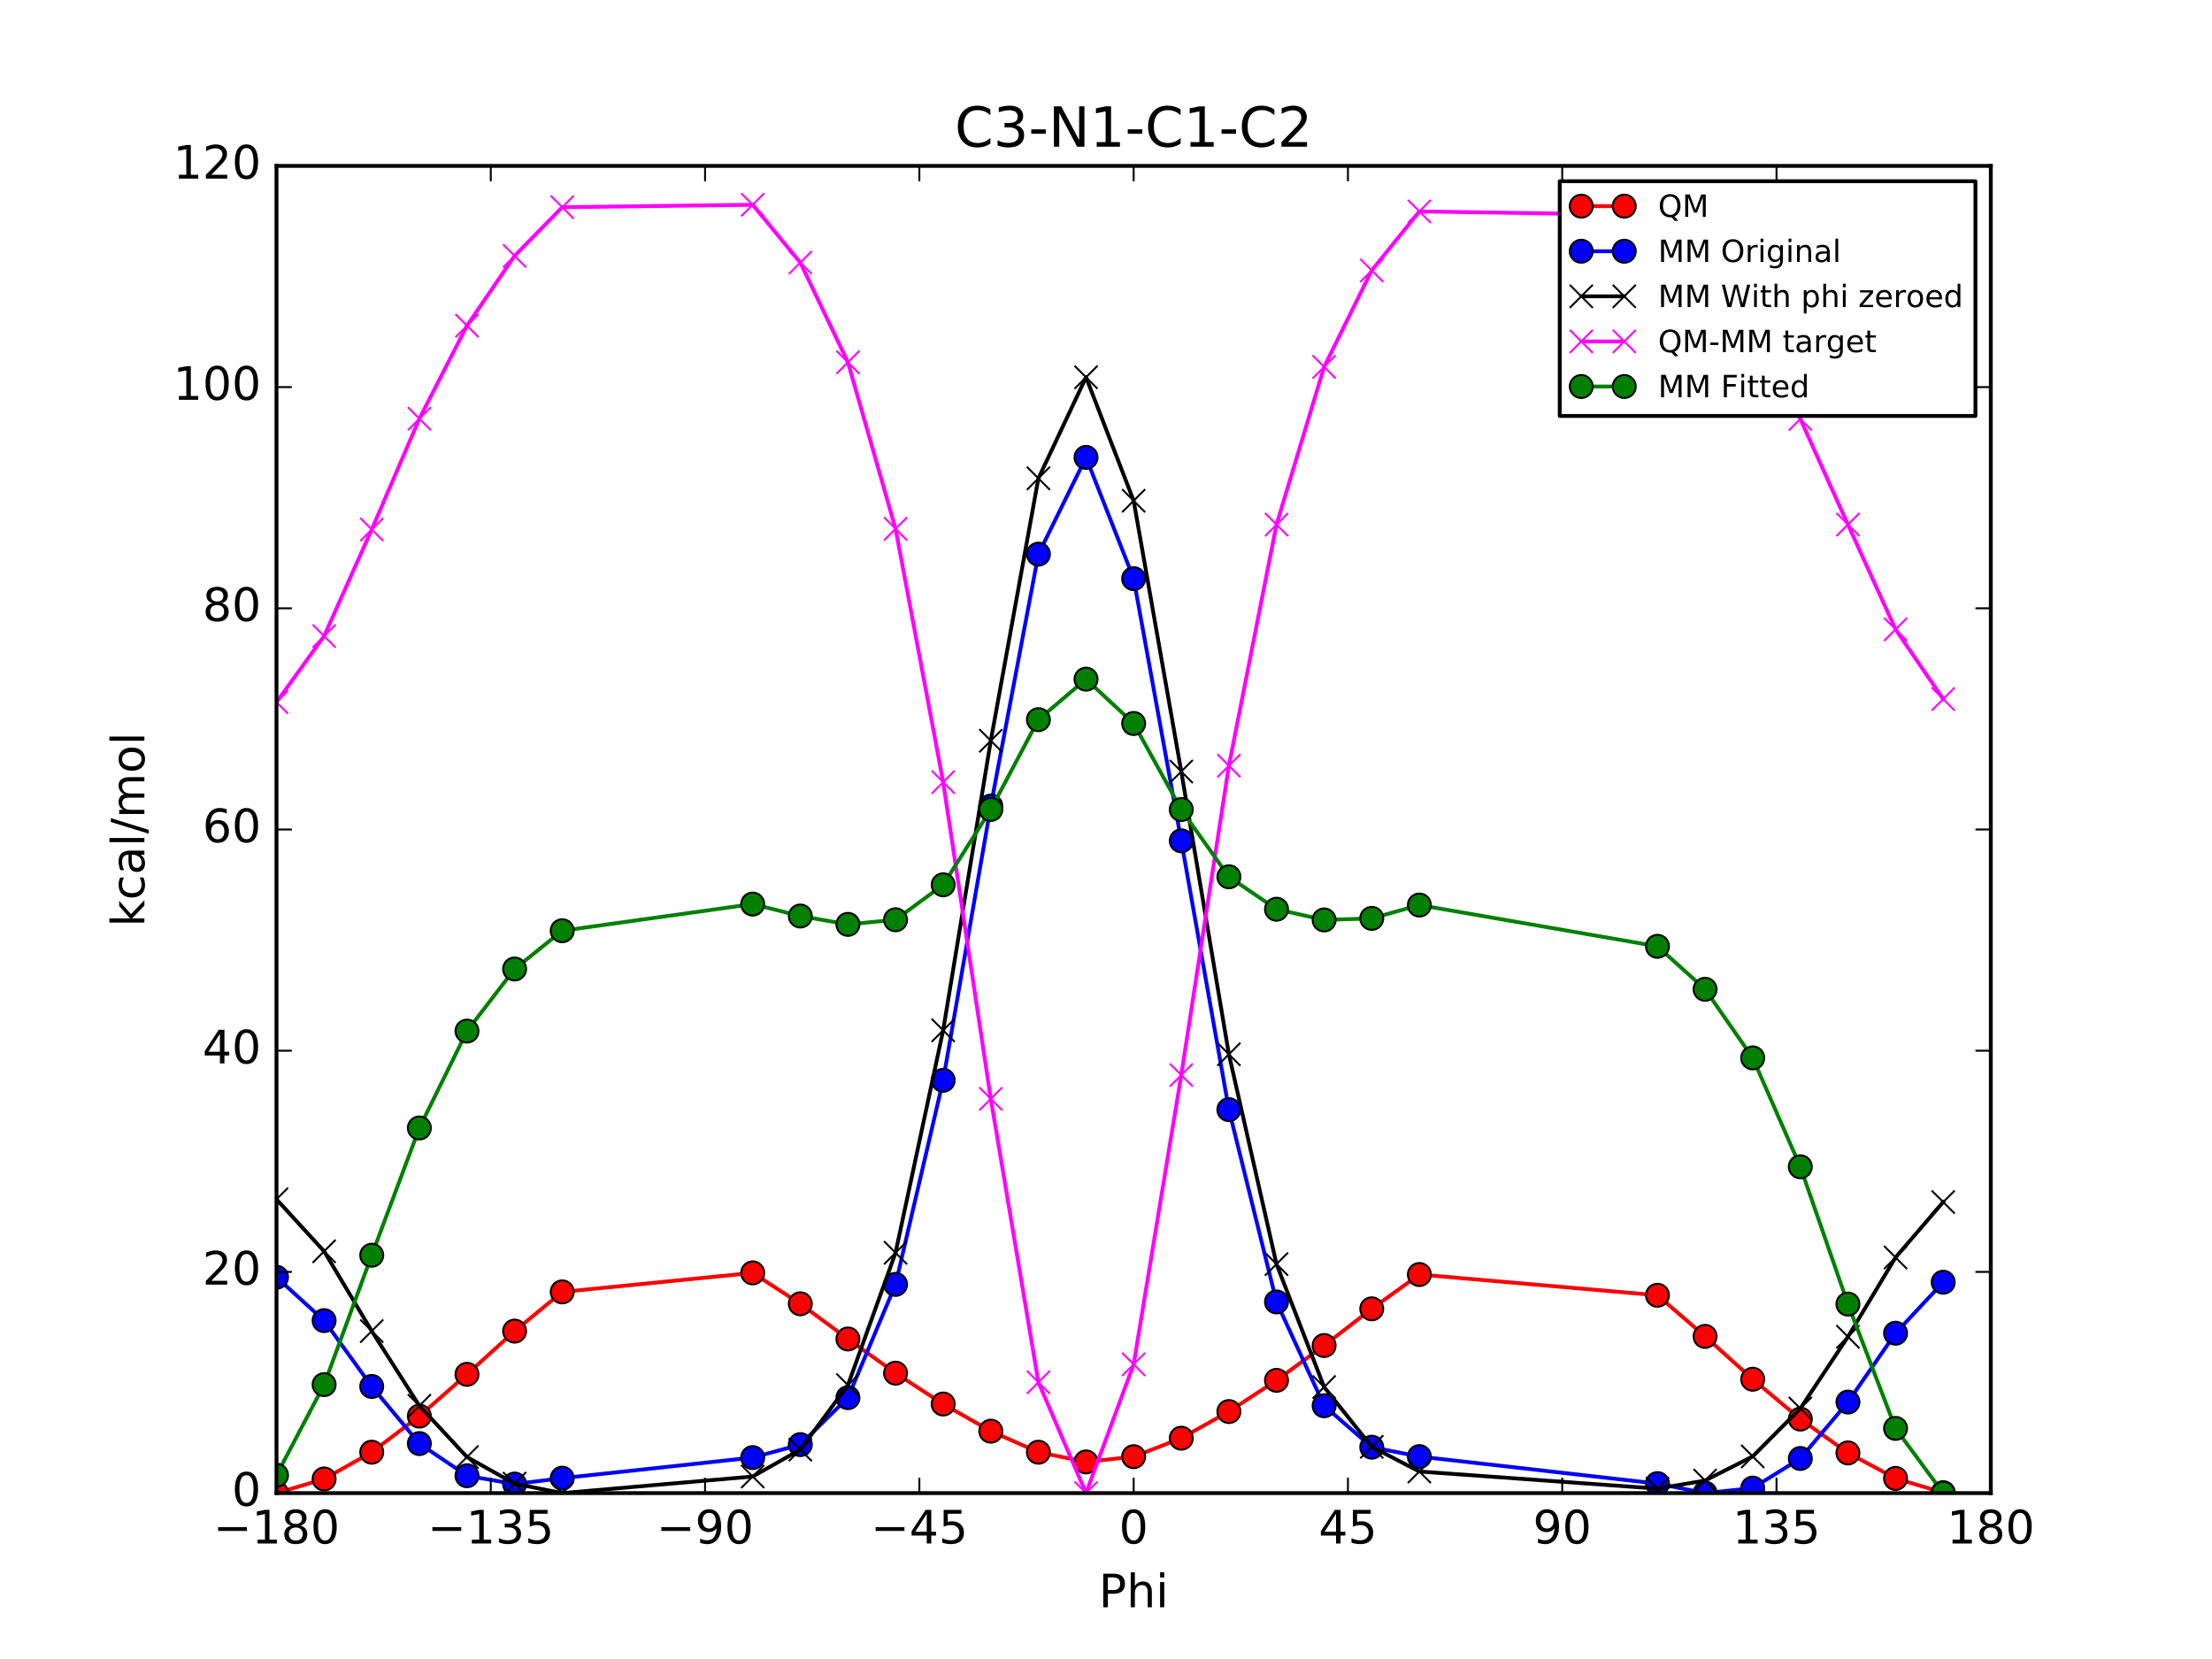 <?xml version="1.0" encoding="utf-8" standalone="no"?>
<!DOCTYPE svg PUBLIC "-//W3C//DTD SVG 1.1//EN"
  "http://www.w3.org/Graphics/SVG/1.1/DTD/svg11.dtd">
<!-- Created with matplotlib (http://matplotlib.org/) -->
<svg height="432pt" version="1.1" viewBox="0 0 576 432" width="576pt" xmlns="http://www.w3.org/2000/svg" xmlns:xlink="http://www.w3.org/1999/xlink">
 <defs>
  <style type="text/css">
*{stroke-linecap:butt;stroke-linejoin:round;stroke-miterlimit:100000;}
  </style>
 </defs>
 <g id="figure_1">
  <g id="patch_1">
   <path d="M 0 432 
L 576 432 
L 576 0 
L 0 0 
z
" style="fill:#ffffff;"/>
  </g>
  <g id="axes_1">
   <g id="patch_2">
    <path d="M 72 388.8 
L 518.4 388.8 
L 518.4 43.2 
L 72 43.2 
z
" style="fill:#ffffff;"/>
   </g>
   <g id="line2d_1">
    <path clip-path="url(#p53d58a8f03)" d="M 72 388.8 
L 84.4 385.118 
L 96.8 378.148 
L 109.2 368.749 
L 121.6 357.871 
L 134 346.619 
L 146.4 336.408 
L 196 331.458 
L 208.4 339.502 
L 220.8 348.671 
L 233.2 357.565 
L 245.6 365.603 
L 258 372.674 
L 270.4 378.152 
L 282.8 380.684 
L 295.2 379.314 
L 307.6 374.497 
L 320 367.563 
L 332.4 359.434 
L 344.8 350.375 
L 357.2 340.815 
L 369.6 331.883 
L 431.6 337.283 
L 444 347.995 
L 456.4 359.15 
L 468.8 369.526 
L 481.2 378.338 
L 493.6 384.974 
L 506 388.694 
" style="fill:none;stroke:#ff0000;stroke-linecap:square;"/>
    <defs>
     <path d="M 0 3 
C 0.796 3 1.559 2.684 2.121 2.121 
C 2.684 1.559 3 0.796 3 0 
C 3 -0.796 2.684 -1.559 2.121 -2.121 
C 1.559 -2.684 0.796 -3 0 -3 
C -0.796 -3 -1.559 -2.684 -2.121 -2.121 
C -2.684 -1.559 -3 -0.796 -3 0 
C -3 0.796 -2.684 1.559 -2.121 2.121 
C -1.559 2.684 -0.796 3 0 3 
z
" id="ma7d40db12c" style="stroke:#000000;stroke-width:0.5;"/>
    </defs>
    <g clip-path="url(#p53d58a8f03)">
     <use style="fill:#ff0000;stroke:#000000;stroke-width:0.5;" x="72" xlink:href="#ma7d40db12c" y="388.8"/>
     <use style="fill:#ff0000;stroke:#000000;stroke-width:0.5;" x="84.4" xlink:href="#ma7d40db12c" y="385.118"/>
     <use style="fill:#ff0000;stroke:#000000;stroke-width:0.5;" x="96.8" xlink:href="#ma7d40db12c" y="378.148"/>
     <use style="fill:#ff0000;stroke:#000000;stroke-width:0.5;" x="109.2" xlink:href="#ma7d40db12c" y="368.749"/>
     <use style="fill:#ff0000;stroke:#000000;stroke-width:0.5;" x="121.6" xlink:href="#ma7d40db12c" y="357.871"/>
     <use style="fill:#ff0000;stroke:#000000;stroke-width:0.5;" x="134" xlink:href="#ma7d40db12c" y="346.619"/>
     <use style="fill:#ff0000;stroke:#000000;stroke-width:0.5;" x="146.4" xlink:href="#ma7d40db12c" y="336.408"/>
     <use style="fill:#ff0000;stroke:#000000;stroke-width:0.5;" x="196" xlink:href="#ma7d40db12c" y="331.458"/>
     <use style="fill:#ff0000;stroke:#000000;stroke-width:0.5;" x="208.4" xlink:href="#ma7d40db12c" y="339.502"/>
     <use style="fill:#ff0000;stroke:#000000;stroke-width:0.5;" x="220.8" xlink:href="#ma7d40db12c" y="348.671"/>
     <use style="fill:#ff0000;stroke:#000000;stroke-width:0.5;" x="233.2" xlink:href="#ma7d40db12c" y="357.565"/>
     <use style="fill:#ff0000;stroke:#000000;stroke-width:0.5;" x="245.6" xlink:href="#ma7d40db12c" y="365.603"/>
     <use style="fill:#ff0000;stroke:#000000;stroke-width:0.5;" x="258" xlink:href="#ma7d40db12c" y="372.674"/>
     <use style="fill:#ff0000;stroke:#000000;stroke-width:0.5;" x="270.4" xlink:href="#ma7d40db12c" y="378.152"/>
     <use style="fill:#ff0000;stroke:#000000;stroke-width:0.5;" x="282.8" xlink:href="#ma7d40db12c" y="380.684"/>
     <use style="fill:#ff0000;stroke:#000000;stroke-width:0.5;" x="295.2" xlink:href="#ma7d40db12c" y="379.314"/>
     <use style="fill:#ff0000;stroke:#000000;stroke-width:0.5;" x="307.6" xlink:href="#ma7d40db12c" y="374.497"/>
     <use style="fill:#ff0000;stroke:#000000;stroke-width:0.5;" x="320" xlink:href="#ma7d40db12c" y="367.563"/>
     <use style="fill:#ff0000;stroke:#000000;stroke-width:0.5;" x="332.4" xlink:href="#ma7d40db12c" y="359.434"/>
     <use style="fill:#ff0000;stroke:#000000;stroke-width:0.5;" x="344.8" xlink:href="#ma7d40db12c" y="350.375"/>
     <use style="fill:#ff0000;stroke:#000000;stroke-width:0.5;" x="357.2" xlink:href="#ma7d40db12c" y="340.815"/>
     <use style="fill:#ff0000;stroke:#000000;stroke-width:0.5;" x="369.6" xlink:href="#ma7d40db12c" y="331.883"/>
     <use style="fill:#ff0000;stroke:#000000;stroke-width:0.5;" x="431.6" xlink:href="#ma7d40db12c" y="337.283"/>
     <use style="fill:#ff0000;stroke:#000000;stroke-width:0.5;" x="444" xlink:href="#ma7d40db12c" y="347.995"/>
     <use style="fill:#ff0000;stroke:#000000;stroke-width:0.5;" x="456.4" xlink:href="#ma7d40db12c" y="359.15"/>
     <use style="fill:#ff0000;stroke:#000000;stroke-width:0.5;" x="468.8" xlink:href="#ma7d40db12c" y="369.526"/>
     <use style="fill:#ff0000;stroke:#000000;stroke-width:0.5;" x="481.2" xlink:href="#ma7d40db12c" y="378.338"/>
     <use style="fill:#ff0000;stroke:#000000;stroke-width:0.5;" x="493.6" xlink:href="#ma7d40db12c" y="384.974"/>
     <use style="fill:#ff0000;stroke:#000000;stroke-width:0.5;" x="506" xlink:href="#ma7d40db12c" y="388.694"/>
    </g>
   </g>
   <g id="line2d_2">
    <path clip-path="url(#p53d58a8f03)" d="M 72 332.588 
L 84.4 343.882 
L 96.8 361.033 
L 109.2 375.903 
L 121.6 384.284 
L 134 386.441 
L 146.4 384.912 
L 196 379.547 
L 208.4 376.17 
L 220.8 363.945 
L 233.2 334.452 
L 245.6 281.299 
L 258 209.884 
L 270.4 144.297 
L 282.8 119.107 
L 295.2 150.68 
L 307.6 218.951 
L 320 288.947 
L 332.4 339.019 
L 344.8 366.059 
L 357.2 376.849 
L 369.6 379.29 
L 431.6 386.325 
L 444 388.8 
L 456.4 387.494 
L 468.8 379.785 
L 481.2 365.093 
L 493.6 347.168 
L 506 333.887 
" style="fill:none;stroke:#0000ff;stroke-linecap:square;"/>
    <defs>
     <path d="M 0 3 
C 0.796 3 1.559 2.684 2.121 2.121 
C 2.684 1.559 3 0.796 3 0 
C 3 -0.796 2.684 -1.559 2.121 -2.121 
C 1.559 -2.684 0.796 -3 0 -3 
C -0.796 -3 -1.559 -2.684 -2.121 -2.121 
C -2.684 -1.559 -3 -0.796 -3 0 
C -3 0.796 -2.684 1.559 -2.121 2.121 
C -1.559 2.684 -0.796 3 0 3 
z
" id="m439640b02f" style="stroke:#000000;stroke-width:0.5;"/>
    </defs>
    <g clip-path="url(#p53d58a8f03)">
     <use style="fill:#0000ff;stroke:#000000;stroke-width:0.5;" x="72" xlink:href="#m439640b02f" y="332.588"/>
     <use style="fill:#0000ff;stroke:#000000;stroke-width:0.5;" x="84.4" xlink:href="#m439640b02f" y="343.882"/>
     <use style="fill:#0000ff;stroke:#000000;stroke-width:0.5;" x="96.8" xlink:href="#m439640b02f" y="361.033"/>
     <use style="fill:#0000ff;stroke:#000000;stroke-width:0.5;" x="109.2" xlink:href="#m439640b02f" y="375.903"/>
     <use style="fill:#0000ff;stroke:#000000;stroke-width:0.5;" x="121.6" xlink:href="#m439640b02f" y="384.284"/>
     <use style="fill:#0000ff;stroke:#000000;stroke-width:0.5;" x="134" xlink:href="#m439640b02f" y="386.441"/>
     <use style="fill:#0000ff;stroke:#000000;stroke-width:0.5;" x="146.4" xlink:href="#m439640b02f" y="384.912"/>
     <use style="fill:#0000ff;stroke:#000000;stroke-width:0.5;" x="196" xlink:href="#m439640b02f" y="379.547"/>
     <use style="fill:#0000ff;stroke:#000000;stroke-width:0.5;" x="208.4" xlink:href="#m439640b02f" y="376.17"/>
     <use style="fill:#0000ff;stroke:#000000;stroke-width:0.5;" x="220.8" xlink:href="#m439640b02f" y="363.945"/>
     <use style="fill:#0000ff;stroke:#000000;stroke-width:0.5;" x="233.2" xlink:href="#m439640b02f" y="334.452"/>
     <use style="fill:#0000ff;stroke:#000000;stroke-width:0.5;" x="245.6" xlink:href="#m439640b02f" y="281.299"/>
     <use style="fill:#0000ff;stroke:#000000;stroke-width:0.5;" x="258" xlink:href="#m439640b02f" y="209.884"/>
     <use style="fill:#0000ff;stroke:#000000;stroke-width:0.5;" x="270.4" xlink:href="#m439640b02f" y="144.297"/>
     <use style="fill:#0000ff;stroke:#000000;stroke-width:0.5;" x="282.8" xlink:href="#m439640b02f" y="119.107"/>
     <use style="fill:#0000ff;stroke:#000000;stroke-width:0.5;" x="295.2" xlink:href="#m439640b02f" y="150.68"/>
     <use style="fill:#0000ff;stroke:#000000;stroke-width:0.5;" x="307.6" xlink:href="#m439640b02f" y="218.951"/>
     <use style="fill:#0000ff;stroke:#000000;stroke-width:0.5;" x="320" xlink:href="#m439640b02f" y="288.947"/>
     <use style="fill:#0000ff;stroke:#000000;stroke-width:0.5;" x="332.4" xlink:href="#m439640b02f" y="339.019"/>
     <use style="fill:#0000ff;stroke:#000000;stroke-width:0.5;" x="344.8" xlink:href="#m439640b02f" y="366.059"/>
     <use style="fill:#0000ff;stroke:#000000;stroke-width:0.5;" x="357.2" xlink:href="#m439640b02f" y="376.849"/>
     <use style="fill:#0000ff;stroke:#000000;stroke-width:0.5;" x="369.6" xlink:href="#m439640b02f" y="379.29"/>
     <use style="fill:#0000ff;stroke:#000000;stroke-width:0.5;" x="431.6" xlink:href="#m439640b02f" y="386.325"/>
     <use style="fill:#0000ff;stroke:#000000;stroke-width:0.5;" x="444" xlink:href="#m439640b02f" y="388.8"/>
     <use style="fill:#0000ff;stroke:#000000;stroke-width:0.5;" x="456.4" xlink:href="#m439640b02f" y="387.494"/>
     <use style="fill:#0000ff;stroke:#000000;stroke-width:0.5;" x="468.8" xlink:href="#m439640b02f" y="379.785"/>
     <use style="fill:#0000ff;stroke:#000000;stroke-width:0.5;" x="481.2" xlink:href="#m439640b02f" y="365.093"/>
     <use style="fill:#0000ff;stroke:#000000;stroke-width:0.5;" x="493.6" xlink:href="#m439640b02f" y="347.168"/>
     <use style="fill:#0000ff;stroke:#000000;stroke-width:0.5;" x="506" xlink:href="#m439640b02f" y="333.887"/>
    </g>
   </g>
   <g id="line2d_3">
    <path clip-path="url(#p53d58a8f03)" d="M 72 312.298 
L 84.4 325.834 
L 96.8 346.612 
L 109.2 366.058 
L 121.6 379.411 
L 134 386.338 
L 146.4 388.8 
L 196 384.483 
L 208.4 377.478 
L 220.8 360.678 
L 233.2 326.211 
L 245.6 268.29 
L 258 192.883 
L 270.4 124.565 
L 282.8 98.233 
L 295.2 130.391 
L 307.6 200.902 
L 320 274.526 
L 332.4 329.174 
L 344.8 361.186 
L 357.2 376.746 
L 369.6 383.178 
L 431.6 387.633 
L 444 385.532 
L 456.4 379.254 
L 468.8 366.775 
L 481.2 348.092 
L 493.6 327.436 
L 506 313.013 
" style="fill:none;stroke:#000000;stroke-linecap:square;"/>
    <defs>
     <path d="M -3 3 
L 3 -3 
M -3 -3 
L 3 3 
" id="m0324edd47b" style="stroke:#000000;stroke-width:0.5;"/>
    </defs>
    <g clip-path="url(#p53d58a8f03)">
     <use style="stroke:#000000;stroke-width:0.5;" x="72" xlink:href="#m0324edd47b" y="312.298"/>
     <use style="stroke:#000000;stroke-width:0.5;" x="84.4" xlink:href="#m0324edd47b" y="325.834"/>
     <use style="stroke:#000000;stroke-width:0.5;" x="96.8" xlink:href="#m0324edd47b" y="346.612"/>
     <use style="stroke:#000000;stroke-width:0.5;" x="109.2" xlink:href="#m0324edd47b" y="366.058"/>
     <use style="stroke:#000000;stroke-width:0.5;" x="121.6" xlink:href="#m0324edd47b" y="379.411"/>
     <use style="stroke:#000000;stroke-width:0.5;" x="134" xlink:href="#m0324edd47b" y="386.338"/>
     <use style="stroke:#000000;stroke-width:0.5;" x="146.4" xlink:href="#m0324edd47b" y="388.8"/>
     <use style="stroke:#000000;stroke-width:0.5;" x="196" xlink:href="#m0324edd47b" y="384.483"/>
     <use style="stroke:#000000;stroke-width:0.5;" x="208.4" xlink:href="#m0324edd47b" y="377.478"/>
     <use style="stroke:#000000;stroke-width:0.5;" x="220.8" xlink:href="#m0324edd47b" y="360.678"/>
     <use style="stroke:#000000;stroke-width:0.5;" x="233.2" xlink:href="#m0324edd47b" y="326.211"/>
     <use style="stroke:#000000;stroke-width:0.5;" x="245.6" xlink:href="#m0324edd47b" y="268.29"/>
     <use style="stroke:#000000;stroke-width:0.5;" x="258" xlink:href="#m0324edd47b" y="192.883"/>
     <use style="stroke:#000000;stroke-width:0.5;" x="270.4" xlink:href="#m0324edd47b" y="124.565"/>
     <use style="stroke:#000000;stroke-width:0.5;" x="282.8" xlink:href="#m0324edd47b" y="98.233"/>
     <use style="stroke:#000000;stroke-width:0.5;" x="295.2" xlink:href="#m0324edd47b" y="130.391"/>
     <use style="stroke:#000000;stroke-width:0.5;" x="307.6" xlink:href="#m0324edd47b" y="200.902"/>
     <use style="stroke:#000000;stroke-width:0.5;" x="320" xlink:href="#m0324edd47b" y="274.526"/>
     <use style="stroke:#000000;stroke-width:0.5;" x="332.4" xlink:href="#m0324edd47b" y="329.174"/>
     <use style="stroke:#000000;stroke-width:0.5;" x="344.8" xlink:href="#m0324edd47b" y="361.186"/>
     <use style="stroke:#000000;stroke-width:0.5;" x="357.2" xlink:href="#m0324edd47b" y="376.746"/>
     <use style="stroke:#000000;stroke-width:0.5;" x="369.6" xlink:href="#m0324edd47b" y="383.178"/>
     <use style="stroke:#000000;stroke-width:0.5;" x="431.6" xlink:href="#m0324edd47b" y="387.633"/>
     <use style="stroke:#000000;stroke-width:0.5;" x="444" xlink:href="#m0324edd47b" y="385.532"/>
     <use style="stroke:#000000;stroke-width:0.5;" x="456.4" xlink:href="#m0324edd47b" y="379.254"/>
     <use style="stroke:#000000;stroke-width:0.5;" x="468.8" xlink:href="#m0324edd47b" y="366.775"/>
     <use style="stroke:#000000;stroke-width:0.5;" x="481.2" xlink:href="#m0324edd47b" y="348.092"/>
     <use style="stroke:#000000;stroke-width:0.5;" x="493.6" xlink:href="#m0324edd47b" y="327.436"/>
     <use style="stroke:#000000;stroke-width:0.5;" x="506" xlink:href="#m0324edd47b" y="313.013"/>
    </g>
   </g>
   <g id="line2d_4">
    <path clip-path="url(#p53d58a8f03)" d="M 72 182.851 
L 84.4 165.633 
L 96.8 137.885 
L 109.2 109.04 
L 121.6 84.809 
L 134 66.63 
L 146.4 53.957 
L 196 53.324 
L 208.4 68.373 
L 220.8 94.343 
L 233.2 137.703 
L 245.6 203.663 
L 258 286.14 
L 270.4 359.936 
L 282.8 388.8 
L 295.2 355.273 
L 307.6 279.944 
L 320 199.386 
L 332.4 136.61 
L 344.8 95.538 
L 357.2 70.418 
L 369.6 55.055 
L 431.6 55.999 
L 444 68.812 
L 456.4 86.245 
L 468.8 109.1 
L 481.2 136.595 
L 493.6 163.888 
L 506 182.031 
" style="fill:none;stroke:#ff00ff;stroke-linecap:square;"/>
    <defs>
     <path d="M -3 3 
L 3 -3 
M -3 -3 
L 3 3 
" id="m785e7c24a1" style="stroke:#ff00ff;stroke-width:0.5;"/>
    </defs>
    <g clip-path="url(#p53d58a8f03)">
     <use style="fill:#ff00ff;stroke:#ff00ff;stroke-width:0.5;" x="72" xlink:href="#m785e7c24a1" y="182.851"/>
     <use style="fill:#ff00ff;stroke:#ff00ff;stroke-width:0.5;" x="84.4" xlink:href="#m785e7c24a1" y="165.633"/>
     <use style="fill:#ff00ff;stroke:#ff00ff;stroke-width:0.5;" x="96.8" xlink:href="#m785e7c24a1" y="137.885"/>
     <use style="fill:#ff00ff;stroke:#ff00ff;stroke-width:0.5;" x="109.2" xlink:href="#m785e7c24a1" y="109.04"/>
     <use style="fill:#ff00ff;stroke:#ff00ff;stroke-width:0.5;" x="121.6" xlink:href="#m785e7c24a1" y="84.809"/>
     <use style="fill:#ff00ff;stroke:#ff00ff;stroke-width:0.5;" x="134" xlink:href="#m785e7c24a1" y="66.63"/>
     <use style="fill:#ff00ff;stroke:#ff00ff;stroke-width:0.5;" x="146.4" xlink:href="#m785e7c24a1" y="53.957"/>
     <use style="fill:#ff00ff;stroke:#ff00ff;stroke-width:0.5;" x="196" xlink:href="#m785e7c24a1" y="53.324"/>
     <use style="fill:#ff00ff;stroke:#ff00ff;stroke-width:0.5;" x="208.4" xlink:href="#m785e7c24a1" y="68.373"/>
     <use style="fill:#ff00ff;stroke:#ff00ff;stroke-width:0.5;" x="220.8" xlink:href="#m785e7c24a1" y="94.343"/>
     <use style="fill:#ff00ff;stroke:#ff00ff;stroke-width:0.5;" x="233.2" xlink:href="#m785e7c24a1" y="137.703"/>
     <use style="fill:#ff00ff;stroke:#ff00ff;stroke-width:0.5;" x="245.6" xlink:href="#m785e7c24a1" y="203.663"/>
     <use style="fill:#ff00ff;stroke:#ff00ff;stroke-width:0.5;" x="258" xlink:href="#m785e7c24a1" y="286.14"/>
     <use style="fill:#ff00ff;stroke:#ff00ff;stroke-width:0.5;" x="270.4" xlink:href="#m785e7c24a1" y="359.936"/>
     <use style="fill:#ff00ff;stroke:#ff00ff;stroke-width:0.5;" x="282.8" xlink:href="#m785e7c24a1" y="388.8"/>
     <use style="fill:#ff00ff;stroke:#ff00ff;stroke-width:0.5;" x="295.2" xlink:href="#m785e7c24a1" y="355.273"/>
     <use style="fill:#ff00ff;stroke:#ff00ff;stroke-width:0.5;" x="307.6" xlink:href="#m785e7c24a1" y="279.944"/>
     <use style="fill:#ff00ff;stroke:#ff00ff;stroke-width:0.5;" x="320" xlink:href="#m785e7c24a1" y="199.386"/>
     <use style="fill:#ff00ff;stroke:#ff00ff;stroke-width:0.5;" x="332.4" xlink:href="#m785e7c24a1" y="136.61"/>
     <use style="fill:#ff00ff;stroke:#ff00ff;stroke-width:0.5;" x="344.8" xlink:href="#m785e7c24a1" y="95.538"/>
     <use style="fill:#ff00ff;stroke:#ff00ff;stroke-width:0.5;" x="357.2" xlink:href="#m785e7c24a1" y="70.418"/>
     <use style="fill:#ff00ff;stroke:#ff00ff;stroke-width:0.5;" x="369.6" xlink:href="#m785e7c24a1" y="55.055"/>
     <use style="fill:#ff00ff;stroke:#ff00ff;stroke-width:0.5;" x="431.6" xlink:href="#m785e7c24a1" y="55.999"/>
     <use style="fill:#ff00ff;stroke:#ff00ff;stroke-width:0.5;" x="444" xlink:href="#m785e7c24a1" y="68.812"/>
     <use style="fill:#ff00ff;stroke:#ff00ff;stroke-width:0.5;" x="456.4" xlink:href="#m785e7c24a1" y="86.245"/>
     <use style="fill:#ff00ff;stroke:#ff00ff;stroke-width:0.5;" x="468.8" xlink:href="#m785e7c24a1" y="109.1"/>
     <use style="fill:#ff00ff;stroke:#ff00ff;stroke-width:0.5;" x="481.2" xlink:href="#m785e7c24a1" y="136.595"/>
     <use style="fill:#ff00ff;stroke:#ff00ff;stroke-width:0.5;" x="493.6" xlink:href="#m785e7c24a1" y="163.888"/>
     <use style="fill:#ff00ff;stroke:#ff00ff;stroke-width:0.5;" x="506" xlink:href="#m785e7c24a1" y="182.031"/>
    </g>
   </g>
   <g id="line2d_5">
    <path clip-path="url(#p53d58a8f03)" d="M 72 384.136 
L 84.4 360.554 
L 96.8 326.858 
L 109.2 293.727 
L 121.6 268.493 
L 134 252.326 
L 146.4 242.363 
L 196 235.418 
L 208.4 238.531 
L 220.8 240.708 
L 233.2 239.504 
L 245.6 230.4 
L 258 210.784 
L 270.4 187.393 
L 282.8 176.849 
L 295.2 188.393 
L 307.6 210.804 
L 320 228.319 
L 332.4 236.761 
L 344.8 239.554 
L 357.2 239.142 
L 369.6 235.673 
L 431.6 246.422 
L 444 257.606 
L 456.4 275.472 
L 468.8 303.824 
L 481.2 339.579 
L 493.6 371.955 
L 506 388.8 
" style="fill:none;stroke:#008000;stroke-linecap:square;"/>
    <defs>
     <path d="M 0 3 
C 0.796 3 1.559 2.684 2.121 2.121 
C 2.684 1.559 3 0.796 3 0 
C 3 -0.796 2.684 -1.559 2.121 -2.121 
C 1.559 -2.684 0.796 -3 0 -3 
C -0.796 -3 -1.559 -2.684 -2.121 -2.121 
C -2.684 -1.559 -3 -0.796 -3 0 
C -3 0.796 -2.684 1.559 -2.121 2.121 
C -1.559 2.684 -0.796 3 0 3 
z
" id="m7b5c90c848" style="stroke:#000000;stroke-width:0.5;"/>
    </defs>
    <g clip-path="url(#p53d58a8f03)">
     <use style="fill:#008000;stroke:#000000;stroke-width:0.5;" x="72" xlink:href="#m7b5c90c848" y="384.136"/>
     <use style="fill:#008000;stroke:#000000;stroke-width:0.5;" x="84.4" xlink:href="#m7b5c90c848" y="360.554"/>
     <use style="fill:#008000;stroke:#000000;stroke-width:0.5;" x="96.8" xlink:href="#m7b5c90c848" y="326.858"/>
     <use style="fill:#008000;stroke:#000000;stroke-width:0.5;" x="109.2" xlink:href="#m7b5c90c848" y="293.727"/>
     <use style="fill:#008000;stroke:#000000;stroke-width:0.5;" x="121.6" xlink:href="#m7b5c90c848" y="268.493"/>
     <use style="fill:#008000;stroke:#000000;stroke-width:0.5;" x="134" xlink:href="#m7b5c90c848" y="252.326"/>
     <use style="fill:#008000;stroke:#000000;stroke-width:0.5;" x="146.4" xlink:href="#m7b5c90c848" y="242.363"/>
     <use style="fill:#008000;stroke:#000000;stroke-width:0.5;" x="196" xlink:href="#m7b5c90c848" y="235.418"/>
     <use style="fill:#008000;stroke:#000000;stroke-width:0.5;" x="208.4" xlink:href="#m7b5c90c848" y="238.531"/>
     <use style="fill:#008000;stroke:#000000;stroke-width:0.5;" x="220.8" xlink:href="#m7b5c90c848" y="240.708"/>
     <use style="fill:#008000;stroke:#000000;stroke-width:0.5;" x="233.2" xlink:href="#m7b5c90c848" y="239.504"/>
     <use style="fill:#008000;stroke:#000000;stroke-width:0.5;" x="245.6" xlink:href="#m7b5c90c848" y="230.4"/>
     <use style="fill:#008000;stroke:#000000;stroke-width:0.5;" x="258" xlink:href="#m7b5c90c848" y="210.784"/>
     <use style="fill:#008000;stroke:#000000;stroke-width:0.5;" x="270.4" xlink:href="#m7b5c90c848" y="187.393"/>
     <use style="fill:#008000;stroke:#000000;stroke-width:0.5;" x="282.8" xlink:href="#m7b5c90c848" y="176.849"/>
     <use style="fill:#008000;stroke:#000000;stroke-width:0.5;" x="295.2" xlink:href="#m7b5c90c848" y="188.393"/>
     <use style="fill:#008000;stroke:#000000;stroke-width:0.5;" x="307.6" xlink:href="#m7b5c90c848" y="210.804"/>
     <use style="fill:#008000;stroke:#000000;stroke-width:0.5;" x="320" xlink:href="#m7b5c90c848" y="228.319"/>
     <use style="fill:#008000;stroke:#000000;stroke-width:0.5;" x="332.4" xlink:href="#m7b5c90c848" y="236.761"/>
     <use style="fill:#008000;stroke:#000000;stroke-width:0.5;" x="344.8" xlink:href="#m7b5c90c848" y="239.554"/>
     <use style="fill:#008000;stroke:#000000;stroke-width:0.5;" x="357.2" xlink:href="#m7b5c90c848" y="239.142"/>
     <use style="fill:#008000;stroke:#000000;stroke-width:0.5;" x="369.6" xlink:href="#m7b5c90c848" y="235.673"/>
     <use style="fill:#008000;stroke:#000000;stroke-width:0.5;" x="431.6" xlink:href="#m7b5c90c848" y="246.422"/>
     <use style="fill:#008000;stroke:#000000;stroke-width:0.5;" x="444" xlink:href="#m7b5c90c848" y="257.606"/>
     <use style="fill:#008000;stroke:#000000;stroke-width:0.5;" x="456.4" xlink:href="#m7b5c90c848" y="275.472"/>
     <use style="fill:#008000;stroke:#000000;stroke-width:0.5;" x="468.8" xlink:href="#m7b5c90c848" y="303.824"/>
     <use style="fill:#008000;stroke:#000000;stroke-width:0.5;" x="481.2" xlink:href="#m7b5c90c848" y="339.579"/>
     <use style="fill:#008000;stroke:#000000;stroke-width:0.5;" x="493.6" xlink:href="#m7b5c90c848" y="371.955"/>
     <use style="fill:#008000;stroke:#000000;stroke-width:0.5;" x="506" xlink:href="#m7b5c90c848" y="388.8"/>
    </g>
   </g>
   <g id="patch_3">
    <path d="M 72 43.2 
L 518.4 43.2 
" style="fill:none;stroke:#000000;stroke-linecap:square;stroke-linejoin:miter;"/>
   </g>
   <g id="patch_4">
    <path d="M 72 388.8 
L 72 43.2 
" style="fill:none;stroke:#000000;stroke-linecap:square;stroke-linejoin:miter;"/>
   </g>
   <g id="patch_5">
    <path d="M 518.4 388.8 
L 518.4 43.2 
" style="fill:none;stroke:#000000;stroke-linecap:square;stroke-linejoin:miter;"/>
   </g>
   <g id="patch_6">
    <path d="M 72 388.8 
L 518.4 388.8 
" style="fill:none;stroke:#000000;stroke-linecap:square;stroke-linejoin:miter;"/>
   </g>
   <g id="matplotlib.axis_1">
    <g id="xtick_1">
     <g id="line2d_6">
      <defs>
       <path d="M 0 0 
L 0 -4 
" id="md647c0891f" style="stroke:#000000;stroke-width:0.5;"/>
      </defs>
      <g>
       <use style="stroke:#000000;stroke-width:0.5;" x="72.0" xlink:href="#md647c0891f" y="388.8"/>
      </g>
     </g>
     <g id="line2d_7">
      <defs>
       <path d="M 0 0 
L 0 4 
" id="md5a6907eba" style="stroke:#000000;stroke-width:0.5;"/>
      </defs>
      <g>
       <use style="stroke:#000000;stroke-width:0.5;" x="72.0" xlink:href="#md5a6907eba" y="43.2"/>
      </g>
     </g>
     <g id="text_1">
      <!-- −180 -->
      <defs>
       <path d="M 10.594 35.5 
L 73.188 35.5 
L 73.188 27.203 
L 10.594 27.203 
z
" id="BitstreamVeraSans-Roman-2212"/>
       <path d="M 12.406 8.297 
L 28.516 8.297 
L 28.516 63.922 
L 10.984 60.406 
L 10.984 69.391 
L 28.422 72.906 
L 38.281 72.906 
L 38.281 8.297 
L 54.391 8.297 
L 54.391 0 
L 12.406 0 
z
" id="BitstreamVeraSans-Roman-31"/>
       <path d="M 31.781 66.406 
Q 24.172 66.406 20.328 58.906 
Q 16.5 51.422 16.5 36.375 
Q 16.5 21.391 20.328 13.891 
Q 24.172 6.391 31.781 6.391 
Q 39.453 6.391 43.281 13.891 
Q 47.125 21.391 47.125 36.375 
Q 47.125 51.422 43.281 58.906 
Q 39.453 66.406 31.781 66.406 
M 31.781 74.219 
Q 44.047 74.219 50.516 64.516 
Q 56.984 54.828 56.984 36.375 
Q 56.984 17.969 50.516 8.266 
Q 44.047 -1.422 31.781 -1.422 
Q 19.531 -1.422 13.062 8.266 
Q 6.594 17.969 6.594 36.375 
Q 6.594 54.828 13.062 64.516 
Q 19.531 74.219 31.781 74.219 
" id="BitstreamVeraSans-Roman-30"/>
       <path d="M 31.781 34.625 
Q 24.75 34.625 20.719 30.859 
Q 16.703 27.094 16.703 20.516 
Q 16.703 13.922 20.719 10.156 
Q 24.75 6.391 31.781 6.391 
Q 38.812 6.391 42.859 10.172 
Q 46.922 13.969 46.922 20.516 
Q 46.922 27.094 42.891 30.859 
Q 38.875 34.625 31.781 34.625 
M 21.922 38.812 
Q 15.578 40.375 12.031 44.719 
Q 8.5 49.078 8.5 55.328 
Q 8.5 64.062 14.719 69.141 
Q 20.953 74.219 31.781 74.219 
Q 42.672 74.219 48.875 69.141 
Q 55.078 64.062 55.078 55.328 
Q 55.078 49.078 51.531 44.719 
Q 48 40.375 41.703 38.812 
Q 48.828 37.156 52.797 32.312 
Q 56.781 27.484 56.781 20.516 
Q 56.781 9.906 50.312 4.234 
Q 43.844 -1.422 31.781 -1.422 
Q 19.734 -1.422 13.25 4.234 
Q 6.781 9.906 6.781 20.516 
Q 6.781 27.484 10.781 32.312 
Q 14.797 37.156 21.922 38.812 
M 18.312 54.391 
Q 18.312 48.734 21.844 45.562 
Q 25.391 42.391 31.781 42.391 
Q 38.141 42.391 41.719 45.562 
Q 45.312 48.734 45.312 54.391 
Q 45.312 60.062 41.719 63.234 
Q 38.141 66.406 31.781 66.406 
Q 25.391 66.406 21.844 63.234 
Q 18.312 60.062 18.312 54.391 
" id="BitstreamVeraSans-Roman-38"/>
      </defs>
      <g transform="translate(55.52 401.918)scale(0.12 -0.12)">
       <use xlink:href="#BitstreamVeraSans-Roman-2212"/>
       <use x="83.789" xlink:href="#BitstreamVeraSans-Roman-31"/>
       <use x="147.412" xlink:href="#BitstreamVeraSans-Roman-38"/>
       <use x="211.035" xlink:href="#BitstreamVeraSans-Roman-30"/>
      </g>
     </g>
    </g>
    <g id="xtick_2">
     <g id="line2d_8">
      <g>
       <use style="stroke:#000000;stroke-width:0.5;" x="127.8" xlink:href="#md647c0891f" y="388.8"/>
      </g>
     </g>
     <g id="line2d_9">
      <g>
       <use style="stroke:#000000;stroke-width:0.5;" x="127.8" xlink:href="#md5a6907eba" y="43.2"/>
      </g>
     </g>
     <g id="text_2">
      <!-- −135 -->
      <defs>
       <path d="M 10.797 72.906 
L 49.516 72.906 
L 49.516 64.594 
L 19.828 64.594 
L 19.828 46.734 
Q 21.969 47.469 24.109 47.828 
Q 26.266 48.188 28.422 48.188 
Q 40.625 48.188 47.75 41.5 
Q 54.891 34.812 54.891 23.391 
Q 54.891 11.625 47.562 5.094 
Q 40.234 -1.422 26.906 -1.422 
Q 22.312 -1.422 17.547 -0.641 
Q 12.797 0.141 7.719 1.703 
L 7.719 11.625 
Q 12.109 9.234 16.797 8.062 
Q 21.484 6.891 26.703 6.891 
Q 35.156 6.891 40.078 11.328 
Q 45.016 15.766 45.016 23.391 
Q 45.016 31 40.078 35.438 
Q 35.156 39.891 26.703 39.891 
Q 22.75 39.891 18.812 39.016 
Q 14.891 38.141 10.797 36.281 
z
" id="BitstreamVeraSans-Roman-35"/>
       <path d="M 40.578 39.312 
Q 47.656 37.797 51.625 33 
Q 55.609 28.219 55.609 21.188 
Q 55.609 10.406 48.188 4.484 
Q 40.766 -1.422 27.094 -1.422 
Q 22.516 -1.422 17.656 -0.516 
Q 12.797 0.391 7.625 2.203 
L 7.625 11.719 
Q 11.719 9.328 16.594 8.109 
Q 21.484 6.891 26.812 6.891 
Q 36.078 6.891 40.938 10.547 
Q 45.797 14.203 45.797 21.188 
Q 45.797 27.641 41.281 31.266 
Q 36.766 34.906 28.719 34.906 
L 20.219 34.906 
L 20.219 43.016 
L 29.109 43.016 
Q 36.375 43.016 40.234 45.922 
Q 44.094 48.828 44.094 54.297 
Q 44.094 59.906 40.109 62.906 
Q 36.141 65.922 28.719 65.922 
Q 24.656 65.922 20.016 65.031 
Q 15.375 64.156 9.812 62.312 
L 9.812 71.094 
Q 15.438 72.656 20.344 73.438 
Q 25.25 74.219 29.594 74.219 
Q 40.828 74.219 47.359 69.109 
Q 53.906 64.016 53.906 55.328 
Q 53.906 49.266 50.438 45.094 
Q 46.969 40.922 40.578 39.312 
" id="BitstreamVeraSans-Roman-33"/>
      </defs>
      <g transform="translate(111.32 401.918)scale(0.12 -0.12)">
       <use xlink:href="#BitstreamVeraSans-Roman-2212"/>
       <use x="83.789" xlink:href="#BitstreamVeraSans-Roman-31"/>
       <use x="147.412" xlink:href="#BitstreamVeraSans-Roman-33"/>
       <use x="211.035" xlink:href="#BitstreamVeraSans-Roman-35"/>
      </g>
     </g>
    </g>
    <g id="xtick_3">
     <g id="line2d_10">
      <g>
       <use style="stroke:#000000;stroke-width:0.5;" x="183.6" xlink:href="#md647c0891f" y="388.8"/>
      </g>
     </g>
     <g id="line2d_11">
      <g>
       <use style="stroke:#000000;stroke-width:0.5;" x="183.6" xlink:href="#md5a6907eba" y="43.2"/>
      </g>
     </g>
     <g id="text_3">
      <!-- −90 -->
      <defs>
       <path d="M 10.984 1.516 
L 10.984 10.5 
Q 14.703 8.734 18.5 7.812 
Q 22.312 6.891 25.984 6.891 
Q 35.75 6.891 40.891 13.453 
Q 46.047 20.016 46.781 33.406 
Q 43.953 29.203 39.594 26.953 
Q 35.25 24.703 29.984 24.703 
Q 19.047 24.703 12.672 31.312 
Q 6.297 37.938 6.297 49.422 
Q 6.297 60.641 12.938 67.422 
Q 19.578 74.219 30.609 74.219 
Q 43.266 74.219 49.922 64.516 
Q 56.594 54.828 56.594 36.375 
Q 56.594 19.141 48.406 8.859 
Q 40.234 -1.422 26.422 -1.422 
Q 22.703 -1.422 18.891 -0.688 
Q 15.094 0.047 10.984 1.516 
M 30.609 32.422 
Q 37.25 32.422 41.125 36.953 
Q 45.016 41.5 45.016 49.422 
Q 45.016 57.281 41.125 61.844 
Q 37.25 66.406 30.609 66.406 
Q 23.969 66.406 20.094 61.844 
Q 16.219 57.281 16.219 49.422 
Q 16.219 41.5 20.094 36.953 
Q 23.969 32.422 30.609 32.422 
" id="BitstreamVeraSans-Roman-39"/>
      </defs>
      <g transform="translate(170.937 401.918)scale(0.12 -0.12)">
       <use xlink:href="#BitstreamVeraSans-Roman-2212"/>
       <use x="83.789" xlink:href="#BitstreamVeraSans-Roman-39"/>
       <use x="147.412" xlink:href="#BitstreamVeraSans-Roman-30"/>
      </g>
     </g>
    </g>
    <g id="xtick_4">
     <g id="line2d_12">
      <g>
       <use style="stroke:#000000;stroke-width:0.5;" x="239.4" xlink:href="#md647c0891f" y="388.8"/>
      </g>
     </g>
     <g id="line2d_13">
      <g>
       <use style="stroke:#000000;stroke-width:0.5;" x="239.4" xlink:href="#md5a6907eba" y="43.2"/>
      </g>
     </g>
     <g id="text_4">
      <!-- −45 -->
      <defs>
       <path d="M 37.797 64.312 
L 12.891 25.391 
L 37.797 25.391 
z
M 35.203 72.906 
L 47.609 72.906 
L 47.609 25.391 
L 58.016 25.391 
L 58.016 17.188 
L 47.609 17.188 
L 47.609 0 
L 37.797 0 
L 37.797 17.188 
L 4.891 17.188 
L 4.891 26.703 
z
" id="BitstreamVeraSans-Roman-34"/>
      </defs>
      <g transform="translate(226.737 401.918)scale(0.12 -0.12)">
       <use xlink:href="#BitstreamVeraSans-Roman-2212"/>
       <use x="83.789" xlink:href="#BitstreamVeraSans-Roman-34"/>
       <use x="147.412" xlink:href="#BitstreamVeraSans-Roman-35"/>
      </g>
     </g>
    </g>
    <g id="xtick_5">
     <g id="line2d_14">
      <g>
       <use style="stroke:#000000;stroke-width:0.5;" x="295.2" xlink:href="#md647c0891f" y="388.8"/>
      </g>
     </g>
     <g id="line2d_15">
      <g>
       <use style="stroke:#000000;stroke-width:0.5;" x="295.2" xlink:href="#md5a6907eba" y="43.2"/>
      </g>
     </g>
     <g id="text_5">
      <!-- 0 -->
      <g transform="translate(291.382 401.918)scale(0.12 -0.12)">
       <use xlink:href="#BitstreamVeraSans-Roman-30"/>
      </g>
     </g>
    </g>
    <g id="xtick_6">
     <g id="line2d_16">
      <g>
       <use style="stroke:#000000;stroke-width:0.5;" x="351.0" xlink:href="#md647c0891f" y="388.8"/>
      </g>
     </g>
     <g id="line2d_17">
      <g>
       <use style="stroke:#000000;stroke-width:0.5;" x="351.0" xlink:href="#md5a6907eba" y="43.2"/>
      </g>
     </g>
     <g id="text_6">
      <!-- 45 -->
      <g transform="translate(343.365 401.918)scale(0.12 -0.12)">
       <use xlink:href="#BitstreamVeraSans-Roman-34"/>
       <use x="63.623" xlink:href="#BitstreamVeraSans-Roman-35"/>
      </g>
     </g>
    </g>
    <g id="xtick_7">
     <g id="line2d_18">
      <g>
       <use style="stroke:#000000;stroke-width:0.5;" x="406.8" xlink:href="#md647c0891f" y="388.8"/>
      </g>
     </g>
     <g id="line2d_19">
      <g>
       <use style="stroke:#000000;stroke-width:0.5;" x="406.8" xlink:href="#md5a6907eba" y="43.2"/>
      </g>
     </g>
     <g id="text_7">
      <!-- 90 -->
      <g transform="translate(399.165 401.918)scale(0.12 -0.12)">
       <use xlink:href="#BitstreamVeraSans-Roman-39"/>
       <use x="63.623" xlink:href="#BitstreamVeraSans-Roman-30"/>
      </g>
     </g>
    </g>
    <g id="xtick_8">
     <g id="line2d_20">
      <g>
       <use style="stroke:#000000;stroke-width:0.5;" x="462.6" xlink:href="#md647c0891f" y="388.8"/>
      </g>
     </g>
     <g id="line2d_21">
      <g>
       <use style="stroke:#000000;stroke-width:0.5;" x="462.6" xlink:href="#md5a6907eba" y="43.2"/>
      </g>
     </g>
     <g id="text_8">
      <!-- 135 -->
      <g transform="translate(451.147 401.918)scale(0.12 -0.12)">
       <use xlink:href="#BitstreamVeraSans-Roman-31"/>
       <use x="63.623" xlink:href="#BitstreamVeraSans-Roman-33"/>
       <use x="127.246" xlink:href="#BitstreamVeraSans-Roman-35"/>
      </g>
     </g>
    </g>
    <g id="xtick_9">
     <g id="line2d_22">
      <g>
       <use style="stroke:#000000;stroke-width:0.5;" x="518.4" xlink:href="#md647c0891f" y="388.8"/>
      </g>
     </g>
     <g id="line2d_23">
      <g>
       <use style="stroke:#000000;stroke-width:0.5;" x="518.4" xlink:href="#md5a6907eba" y="43.2"/>
      </g>
     </g>
     <g id="text_9">
      <!-- 180 -->
      <g transform="translate(506.947 401.918)scale(0.12 -0.12)">
       <use xlink:href="#BitstreamVeraSans-Roman-31"/>
       <use x="63.623" xlink:href="#BitstreamVeraSans-Roman-38"/>
       <use x="127.246" xlink:href="#BitstreamVeraSans-Roman-30"/>
      </g>
     </g>
    </g>
    <g id="text_10">
     <!-- Phi -->
     <defs>
      <path d="M 19.672 64.797 
L 19.672 37.406 
L 32.078 37.406 
Q 38.969 37.406 42.719 40.969 
Q 46.484 44.531 46.484 51.125 
Q 46.484 57.672 42.719 61.234 
Q 38.969 64.797 32.078 64.797 
z
M 9.812 72.906 
L 32.078 72.906 
Q 44.344 72.906 50.609 67.359 
Q 56.891 61.812 56.891 51.125 
Q 56.891 40.328 50.609 34.812 
Q 44.344 29.297 32.078 29.297 
L 19.672 29.297 
L 19.672 0 
L 9.812 0 
z
" id="BitstreamVeraSans-Roman-50"/>
      <path d="M 54.891 33.016 
L 54.891 0 
L 45.906 0 
L 45.906 32.719 
Q 45.906 40.484 42.875 44.328 
Q 39.844 48.188 33.797 48.188 
Q 26.516 48.188 22.312 43.547 
Q 18.109 38.922 18.109 30.906 
L 18.109 0 
L 9.078 0 
L 9.078 75.984 
L 18.109 75.984 
L 18.109 46.188 
Q 21.344 51.125 25.703 53.562 
Q 30.078 56 35.797 56 
Q 45.219 56 50.047 50.172 
Q 54.891 44.344 54.891 33.016 
" id="BitstreamVeraSans-Roman-68"/>
      <path d="M 9.422 54.688 
L 18.406 54.688 
L 18.406 0 
L 9.422 0 
z
M 9.422 75.984 
L 18.406 75.984 
L 18.406 64.594 
L 9.422 64.594 
z
" id="BitstreamVeraSans-Roman-69"/>
     </defs>
     <g transform="translate(286.113 418.532)scale(0.12 -0.12)">
      <use xlink:href="#BitstreamVeraSans-Roman-50"/>
      <use x="60.303" xlink:href="#BitstreamVeraSans-Roman-68"/>
      <use x="123.682" xlink:href="#BitstreamVeraSans-Roman-69"/>
     </g>
    </g>
   </g>
   <g id="matplotlib.axis_2">
    <g id="ytick_1">
     <g id="line2d_24">
      <defs>
       <path d="M 0 0 
L 4 0 
" id="m13f0399ee1" style="stroke:#000000;stroke-width:0.5;"/>
      </defs>
      <g>
       <use style="stroke:#000000;stroke-width:0.5;" x="72.0" xlink:href="#m13f0399ee1" y="388.8"/>
      </g>
     </g>
     <g id="line2d_25">
      <defs>
       <path d="M 0 0 
L -4 0 
" id="m089ebec4e8" style="stroke:#000000;stroke-width:0.5;"/>
      </defs>
      <g>
       <use style="stroke:#000000;stroke-width:0.5;" x="518.4" xlink:href="#m089ebec4e8" y="388.8"/>
      </g>
     </g>
     <g id="text_11">
      <!-- 0 -->
      <g transform="translate(60.365 392.111)scale(0.12 -0.12)">
       <use xlink:href="#BitstreamVeraSans-Roman-30"/>
      </g>
     </g>
    </g>
    <g id="ytick_2">
     <g id="line2d_26">
      <g>
       <use style="stroke:#000000;stroke-width:0.5;" x="72.0" xlink:href="#m13f0399ee1" y="331.2"/>
      </g>
     </g>
     <g id="line2d_27">
      <g>
       <use style="stroke:#000000;stroke-width:0.5;" x="518.4" xlink:href="#m089ebec4e8" y="331.2"/>
      </g>
     </g>
     <g id="text_12">
      <!-- 20 -->
      <defs>
       <path d="M 19.188 8.297 
L 53.609 8.297 
L 53.609 0 
L 7.328 0 
L 7.328 8.297 
Q 12.938 14.109 22.625 23.891 
Q 32.328 33.688 34.812 36.531 
Q 39.547 41.844 41.422 45.531 
Q 43.312 49.219 43.312 52.781 
Q 43.312 58.594 39.234 62.25 
Q 35.156 65.922 28.609 65.922 
Q 23.969 65.922 18.812 64.312 
Q 13.672 62.703 7.812 59.422 
L 7.812 69.391 
Q 13.766 71.781 18.938 73 
Q 24.125 74.219 28.422 74.219 
Q 39.75 74.219 46.484 68.547 
Q 53.219 62.891 53.219 53.422 
Q 53.219 48.922 51.531 44.891 
Q 49.859 40.875 45.406 35.406 
Q 44.188 33.984 37.641 27.219 
Q 31.109 20.453 19.188 8.297 
" id="BitstreamVeraSans-Roman-32"/>
      </defs>
      <g transform="translate(52.73 334.511)scale(0.12 -0.12)">
       <use xlink:href="#BitstreamVeraSans-Roman-32"/>
       <use x="63.623" xlink:href="#BitstreamVeraSans-Roman-30"/>
      </g>
     </g>
    </g>
    <g id="ytick_3">
     <g id="line2d_28">
      <g>
       <use style="stroke:#000000;stroke-width:0.5;" x="72.0" xlink:href="#m13f0399ee1" y="273.6"/>
      </g>
     </g>
     <g id="line2d_29">
      <g>
       <use style="stroke:#000000;stroke-width:0.5;" x="518.4" xlink:href="#m089ebec4e8" y="273.6"/>
      </g>
     </g>
     <g id="text_13">
      <!-- 40 -->
      <g transform="translate(52.73 276.911)scale(0.12 -0.12)">
       <use xlink:href="#BitstreamVeraSans-Roman-34"/>
       <use x="63.623" xlink:href="#BitstreamVeraSans-Roman-30"/>
      </g>
     </g>
    </g>
    <g id="ytick_4">
     <g id="line2d_30">
      <g>
       <use style="stroke:#000000;stroke-width:0.5;" x="72.0" xlink:href="#m13f0399ee1" y="216.0"/>
      </g>
     </g>
     <g id="line2d_31">
      <g>
       <use style="stroke:#000000;stroke-width:0.5;" x="518.4" xlink:href="#m089ebec4e8" y="216.0"/>
      </g>
     </g>
     <g id="text_14">
      <!-- 60 -->
      <defs>
       <path d="M 33.016 40.375 
Q 26.375 40.375 22.484 35.828 
Q 18.609 31.297 18.609 23.391 
Q 18.609 15.531 22.484 10.953 
Q 26.375 6.391 33.016 6.391 
Q 39.656 6.391 43.531 10.953 
Q 47.406 15.531 47.406 23.391 
Q 47.406 31.297 43.531 35.828 
Q 39.656 40.375 33.016 40.375 
M 52.594 71.297 
L 52.594 62.312 
Q 48.875 64.062 45.094 64.984 
Q 41.312 65.922 37.594 65.922 
Q 27.828 65.922 22.672 59.328 
Q 17.531 52.734 16.797 39.406 
Q 19.672 43.656 24.016 45.922 
Q 28.375 48.188 33.594 48.188 
Q 44.578 48.188 50.953 41.516 
Q 57.328 34.859 57.328 23.391 
Q 57.328 12.156 50.688 5.359 
Q 44.047 -1.422 33.016 -1.422 
Q 20.359 -1.422 13.672 8.266 
Q 6.984 17.969 6.984 36.375 
Q 6.984 53.656 15.188 63.938 
Q 23.391 74.219 37.203 74.219 
Q 40.922 74.219 44.703 73.484 
Q 48.484 72.75 52.594 71.297 
" id="BitstreamVeraSans-Roman-36"/>
      </defs>
      <g transform="translate(52.73 219.311)scale(0.12 -0.12)">
       <use xlink:href="#BitstreamVeraSans-Roman-36"/>
       <use x="63.623" xlink:href="#BitstreamVeraSans-Roman-30"/>
      </g>
     </g>
    </g>
    <g id="ytick_5">
     <g id="line2d_32">
      <g>
       <use style="stroke:#000000;stroke-width:0.5;" x="72.0" xlink:href="#m13f0399ee1" y="158.4"/>
      </g>
     </g>
     <g id="line2d_33">
      <g>
       <use style="stroke:#000000;stroke-width:0.5;" x="518.4" xlink:href="#m089ebec4e8" y="158.4"/>
      </g>
     </g>
     <g id="text_15">
      <!-- 80 -->
      <g transform="translate(52.73 161.711)scale(0.12 -0.12)">
       <use xlink:href="#BitstreamVeraSans-Roman-38"/>
       <use x="63.623" xlink:href="#BitstreamVeraSans-Roman-30"/>
      </g>
     </g>
    </g>
    <g id="ytick_6">
     <g id="line2d_34">
      <g>
       <use style="stroke:#000000;stroke-width:0.5;" x="72.0" xlink:href="#m13f0399ee1" y="100.8"/>
      </g>
     </g>
     <g id="line2d_35">
      <g>
       <use style="stroke:#000000;stroke-width:0.5;" x="518.4" xlink:href="#m089ebec4e8" y="100.8"/>
      </g>
     </g>
     <g id="text_16">
      <!-- 100 -->
      <g transform="translate(45.095 104.111)scale(0.12 -0.12)">
       <use xlink:href="#BitstreamVeraSans-Roman-31"/>
       <use x="63.623" xlink:href="#BitstreamVeraSans-Roman-30"/>
       <use x="127.246" xlink:href="#BitstreamVeraSans-Roman-30"/>
      </g>
     </g>
    </g>
    <g id="ytick_7">
     <g id="line2d_36">
      <g>
       <use style="stroke:#000000;stroke-width:0.5;" x="72.0" xlink:href="#m13f0399ee1" y="43.2"/>
      </g>
     </g>
     <g id="line2d_37">
      <g>
       <use style="stroke:#000000;stroke-width:0.5;" x="518.4" xlink:href="#m089ebec4e8" y="43.2"/>
      </g>
     </g>
     <g id="text_17">
      <!-- 120 -->
      <g transform="translate(45.095 46.511)scale(0.12 -0.12)">
       <use xlink:href="#BitstreamVeraSans-Roman-31"/>
       <use x="63.623" xlink:href="#BitstreamVeraSans-Roman-32"/>
       <use x="127.246" xlink:href="#BitstreamVeraSans-Roman-30"/>
      </g>
     </g>
    </g>
    <g id="text_18">
     <!-- kcal/mol -->
     <defs>
      <path d="M 34.281 27.484 
Q 23.391 27.484 19.188 25 
Q 14.984 22.516 14.984 16.5 
Q 14.984 11.719 18.141 8.906 
Q 21.297 6.109 26.703 6.109 
Q 34.188 6.109 38.703 11.406 
Q 43.219 16.703 43.219 25.484 
L 43.219 27.484 
z
M 52.203 31.203 
L 52.203 0 
L 43.219 0 
L 43.219 8.297 
Q 40.141 3.328 35.547 0.953 
Q 30.953 -1.422 24.312 -1.422 
Q 15.922 -1.422 10.953 3.297 
Q 6 8.016 6 15.922 
Q 6 25.141 12.172 29.828 
Q 18.359 34.516 30.609 34.516 
L 43.219 34.516 
L 43.219 35.406 
Q 43.219 41.609 39.141 45 
Q 35.062 48.391 27.688 48.391 
Q 23 48.391 18.547 47.266 
Q 14.109 46.141 10.016 43.891 
L 10.016 52.203 
Q 14.938 54.109 19.578 55.047 
Q 24.219 56 28.609 56 
Q 40.484 56 46.344 49.844 
Q 52.203 43.703 52.203 31.203 
" id="BitstreamVeraSans-Roman-61"/>
      <path d="M 9.422 75.984 
L 18.406 75.984 
L 18.406 0 
L 9.422 0 
z
" id="BitstreamVeraSans-Roman-6c"/>
      <path d="M 52 44.188 
Q 55.375 50.25 60.062 53.125 
Q 64.75 56 71.094 56 
Q 79.641 56 84.281 50.016 
Q 88.922 44.047 88.922 33.016 
L 88.922 0 
L 79.891 0 
L 79.891 32.719 
Q 79.891 40.578 77.094 44.375 
Q 74.312 48.188 68.609 48.188 
Q 61.625 48.188 57.562 43.547 
Q 53.516 38.922 53.516 30.906 
L 53.516 0 
L 44.484 0 
L 44.484 32.719 
Q 44.484 40.625 41.703 44.406 
Q 38.922 48.188 33.109 48.188 
Q 26.219 48.188 22.156 43.531 
Q 18.109 38.875 18.109 30.906 
L 18.109 0 
L 9.078 0 
L 9.078 54.688 
L 18.109 54.688 
L 18.109 46.188 
Q 21.188 51.219 25.484 53.609 
Q 29.781 56 35.688 56 
Q 41.656 56 45.828 52.969 
Q 50 49.953 52 44.188 
" id="BitstreamVeraSans-Roman-6d"/>
      <path d="M 25.391 72.906 
L 33.688 72.906 
L 8.297 -9.281 
L 0 -9.281 
z
" id="BitstreamVeraSans-Roman-2f"/>
      <path d="M 9.078 75.984 
L 18.109 75.984 
L 18.109 31.109 
L 44.922 54.688 
L 56.391 54.688 
L 27.391 29.109 
L 57.625 0 
L 45.906 0 
L 18.109 26.703 
L 18.109 0 
L 9.078 0 
z
" id="BitstreamVeraSans-Roman-6b"/>
      <path d="M 30.609 48.391 
Q 23.391 48.391 19.188 42.75 
Q 14.984 37.109 14.984 27.297 
Q 14.984 17.484 19.156 11.844 
Q 23.344 6.203 30.609 6.203 
Q 37.797 6.203 41.984 11.859 
Q 46.188 17.531 46.188 27.297 
Q 46.188 37.016 41.984 42.703 
Q 37.797 48.391 30.609 48.391 
M 30.609 56 
Q 42.328 56 49.016 48.375 
Q 55.719 40.766 55.719 27.297 
Q 55.719 13.875 49.016 6.219 
Q 42.328 -1.422 30.609 -1.422 
Q 18.844 -1.422 12.172 6.219 
Q 5.516 13.875 5.516 27.297 
Q 5.516 40.766 12.172 48.375 
Q 18.844 56 30.609 56 
" id="BitstreamVeraSans-Roman-6f"/>
      <path d="M 48.781 52.594 
L 48.781 44.188 
Q 44.969 46.297 41.141 47.344 
Q 37.312 48.391 33.406 48.391 
Q 24.656 48.391 19.812 42.844 
Q 14.984 37.312 14.984 27.297 
Q 14.984 17.281 19.812 11.734 
Q 24.656 6.203 33.406 6.203 
Q 37.312 6.203 41.141 7.25 
Q 44.969 8.297 48.781 10.406 
L 48.781 2.094 
Q 45.016 0.344 40.984 -0.531 
Q 36.969 -1.422 32.422 -1.422 
Q 20.062 -1.422 12.781 6.344 
Q 5.516 14.109 5.516 27.297 
Q 5.516 40.672 12.859 48.328 
Q 20.219 56 33.016 56 
Q 37.156 56 41.109 55.141 
Q 45.062 54.297 48.781 52.594 
" id="BitstreamVeraSans-Roman-63"/>
     </defs>
     <g transform="translate(37.599 241.321)rotate(-90.0)scale(0.12 -0.12)">
      <use xlink:href="#BitstreamVeraSans-Roman-6b"/>
      <use x="57.91" xlink:href="#BitstreamVeraSans-Roman-63"/>
      <use x="112.891" xlink:href="#BitstreamVeraSans-Roman-61"/>
      <use x="174.17" xlink:href="#BitstreamVeraSans-Roman-6c"/>
      <use x="201.953" xlink:href="#BitstreamVeraSans-Roman-2f"/>
      <use x="235.645" xlink:href="#BitstreamVeraSans-Roman-6d"/>
      <use x="333.057" xlink:href="#BitstreamVeraSans-Roman-6f"/>
      <use x="394.238" xlink:href="#BitstreamVeraSans-Roman-6c"/>
     </g>
    </g>
   </g>
   <g id="text_19">
    <!-- C3-N1-C1-C2 -->
    <defs>
     <path d="M 9.812 72.906 
L 23.094 72.906 
L 55.422 11.922 
L 55.422 72.906 
L 64.984 72.906 
L 64.984 0 
L 51.703 0 
L 19.391 60.984 
L 19.391 0 
L 9.812 0 
z
" id="BitstreamVeraSans-Roman-4e"/>
     <path d="M 64.406 67.281 
L 64.406 56.891 
Q 59.422 61.531 53.781 63.812 
Q 48.141 66.109 41.797 66.109 
Q 29.297 66.109 22.656 58.469 
Q 16.016 50.828 16.016 36.375 
Q 16.016 21.969 22.656 14.328 
Q 29.297 6.688 41.797 6.688 
Q 48.141 6.688 53.781 8.984 
Q 59.422 11.281 64.406 15.922 
L 64.406 5.609 
Q 59.234 2.094 53.438 0.328 
Q 47.656 -1.422 41.219 -1.422 
Q 24.656 -1.422 15.125 8.703 
Q 5.609 18.844 5.609 36.375 
Q 5.609 53.953 15.125 64.078 
Q 24.656 74.219 41.219 74.219 
Q 47.75 74.219 53.531 72.484 
Q 59.328 70.75 64.406 67.281 
" id="BitstreamVeraSans-Roman-43"/>
     <path d="M 4.891 31.391 
L 31.203 31.391 
L 31.203 23.391 
L 4.891 23.391 
z
" id="BitstreamVeraSans-Roman-2d"/>
    </defs>
    <g transform="translate(248.614 38.2)scale(0.144 -0.144)">
     <use xlink:href="#BitstreamVeraSans-Roman-43"/>
     <use x="69.824" xlink:href="#BitstreamVeraSans-Roman-33"/>
     <use x="133.447" xlink:href="#BitstreamVeraSans-Roman-2d"/>
     <use x="169.531" xlink:href="#BitstreamVeraSans-Roman-4e"/>
     <use x="244.336" xlink:href="#BitstreamVeraSans-Roman-31"/>
     <use x="307.959" xlink:href="#BitstreamVeraSans-Roman-2d"/>
     <use x="344.043" xlink:href="#BitstreamVeraSans-Roman-43"/>
     <use x="413.867" xlink:href="#BitstreamVeraSans-Roman-31"/>
     <use x="477.49" xlink:href="#BitstreamVeraSans-Roman-2d"/>
     <use x="513.574" xlink:href="#BitstreamVeraSans-Roman-43"/>
     <use x="583.398" xlink:href="#BitstreamVeraSans-Roman-32"/>
    </g>
   </g>
   <g id="legend_1">
    <g id="patch_7">
     <path d="M 406.156 108.312 
L 514.4 108.312 
L 514.4 47.2 
L 406.156 47.2 
z
" style="fill:#ffffff;stroke:#000000;stroke-linejoin:miter;"/>
    </g>
    <g id="line2d_38">
     <path d="M 411.756 53.679 
L 422.956 53.679 
" style="fill:none;stroke:#ff0000;stroke-linecap:square;"/>
    </g>
    <g id="line2d_39">
     <g>
      <use style="fill:#ff0000;stroke:#000000;stroke-width:0.5;" x="411.756" xlink:href="#ma7d40db12c" y="53.679"/>
      <use style="fill:#ff0000;stroke:#000000;stroke-width:0.5;" x="422.956" xlink:href="#ma7d40db12c" y="53.679"/>
     </g>
    </g>
    <g id="text_20">
     <!-- QM -->
     <defs>
      <path d="M 9.812 72.906 
L 24.516 72.906 
L 43.109 23.297 
L 61.812 72.906 
L 76.516 72.906 
L 76.516 0 
L 66.891 0 
L 66.891 64.016 
L 48.094 14.016 
L 38.188 14.016 
L 19.391 64.016 
L 19.391 0 
L 9.812 0 
z
" id="BitstreamVeraSans-Roman-4d"/>
      <path d="M 39.406 66.219 
Q 28.656 66.219 22.328 58.203 
Q 16.016 50.203 16.016 36.375 
Q 16.016 22.609 22.328 14.594 
Q 28.656 6.594 39.406 6.594 
Q 50.141 6.594 56.422 14.594 
Q 62.703 22.609 62.703 36.375 
Q 62.703 50.203 56.422 58.203 
Q 50.141 66.219 39.406 66.219 
M 53.219 1.312 
L 66.219 -12.891 
L 54.297 -12.891 
L 43.5 -1.219 
Q 41.891 -1.312 41.031 -1.359 
Q 40.188 -1.422 39.406 -1.422 
Q 24.031 -1.422 14.812 8.859 
Q 5.609 19.141 5.609 36.375 
Q 5.609 53.656 14.812 63.938 
Q 24.031 74.219 39.406 74.219 
Q 54.734 74.219 63.906 63.938 
Q 73.094 53.656 73.094 36.375 
Q 73.094 23.688 67.984 14.641 
Q 62.891 5.609 53.219 1.312 
" id="BitstreamVeraSans-Roman-51"/>
     </defs>
     <g transform="translate(431.756 56.479)scale(0.08 -0.08)">
      <use xlink:href="#BitstreamVeraSans-Roman-51"/>
      <use x="78.711" xlink:href="#BitstreamVeraSans-Roman-4d"/>
     </g>
    </g>
    <g id="line2d_40">
     <path d="M 411.756 65.421 
L 422.956 65.421 
" style="fill:none;stroke:#0000ff;stroke-linecap:square;"/>
    </g>
    <g id="line2d_41">
     <g>
      <use style="fill:#0000ff;stroke:#000000;stroke-width:0.5;" x="411.756" xlink:href="#m439640b02f" y="65.421"/>
      <use style="fill:#0000ff;stroke:#000000;stroke-width:0.5;" x="422.956" xlink:href="#m439640b02f" y="65.421"/>
     </g>
    </g>
    <g id="text_21">
     <!-- MM Original -->
     <defs>
      <path d="M 54.891 33.016 
L 54.891 0 
L 45.906 0 
L 45.906 32.719 
Q 45.906 40.484 42.875 44.328 
Q 39.844 48.188 33.797 48.188 
Q 26.516 48.188 22.312 43.547 
Q 18.109 38.922 18.109 30.906 
L 18.109 0 
L 9.078 0 
L 9.078 54.688 
L 18.109 54.688 
L 18.109 46.188 
Q 21.344 51.125 25.703 53.562 
Q 30.078 56 35.797 56 
Q 45.219 56 50.047 50.172 
Q 54.891 44.344 54.891 33.016 
" id="BitstreamVeraSans-Roman-6e"/>
      <path d="M 39.406 66.219 
Q 28.656 66.219 22.328 58.203 
Q 16.016 50.203 16.016 36.375 
Q 16.016 22.609 22.328 14.594 
Q 28.656 6.594 39.406 6.594 
Q 50.141 6.594 56.422 14.594 
Q 62.703 22.609 62.703 36.375 
Q 62.703 50.203 56.422 58.203 
Q 50.141 66.219 39.406 66.219 
M 39.406 74.219 
Q 54.734 74.219 63.906 63.938 
Q 73.094 53.656 73.094 36.375 
Q 73.094 19.141 63.906 8.859 
Q 54.734 -1.422 39.406 -1.422 
Q 24.031 -1.422 14.812 8.828 
Q 5.609 19.094 5.609 36.375 
Q 5.609 53.656 14.812 63.938 
Q 24.031 74.219 39.406 74.219 
" id="BitstreamVeraSans-Roman-4f"/>
      <path id="BitstreamVeraSans-Roman-20"/>
      <path d="M 45.406 27.984 
Q 45.406 37.75 41.375 43.109 
Q 37.359 48.484 30.078 48.484 
Q 22.859 48.484 18.828 43.109 
Q 14.797 37.75 14.797 27.984 
Q 14.797 18.266 18.828 12.891 
Q 22.859 7.516 30.078 7.516 
Q 37.359 7.516 41.375 12.891 
Q 45.406 18.266 45.406 27.984 
M 54.391 6.781 
Q 54.391 -7.172 48.188 -13.984 
Q 42 -20.797 29.203 -20.797 
Q 24.469 -20.797 20.266 -20.094 
Q 16.062 -19.391 12.109 -17.922 
L 12.109 -9.188 
Q 16.062 -11.328 19.922 -12.344 
Q 23.781 -13.375 27.781 -13.375 
Q 36.625 -13.375 41.016 -8.766 
Q 45.406 -4.156 45.406 5.172 
L 45.406 9.625 
Q 42.625 4.781 38.281 2.391 
Q 33.938 0 27.875 0 
Q 17.828 0 11.672 7.656 
Q 5.516 15.328 5.516 27.984 
Q 5.516 40.672 11.672 48.328 
Q 17.828 56 27.875 56 
Q 33.938 56 38.281 53.609 
Q 42.625 51.219 45.406 46.391 
L 45.406 54.688 
L 54.391 54.688 
z
" id="BitstreamVeraSans-Roman-67"/>
      <path d="M 41.109 46.297 
Q 39.594 47.172 37.812 47.578 
Q 36.031 48 33.891 48 
Q 26.266 48 22.188 43.047 
Q 18.109 38.094 18.109 28.812 
L 18.109 0 
L 9.078 0 
L 9.078 54.688 
L 18.109 54.688 
L 18.109 46.188 
Q 20.953 51.172 25.484 53.578 
Q 30.031 56 36.531 56 
Q 37.453 56 38.578 55.875 
Q 39.703 55.766 41.062 55.516 
z
" id="BitstreamVeraSans-Roman-72"/>
     </defs>
     <g transform="translate(431.756 68.221)scale(0.08 -0.08)">
      <use xlink:href="#BitstreamVeraSans-Roman-4d"/>
      <use x="86.279" xlink:href="#BitstreamVeraSans-Roman-4d"/>
      <use x="172.559" xlink:href="#BitstreamVeraSans-Roman-20"/>
      <use x="204.346" xlink:href="#BitstreamVeraSans-Roman-4f"/>
      <use x="283.057" xlink:href="#BitstreamVeraSans-Roman-72"/>
      <use x="324.17" xlink:href="#BitstreamVeraSans-Roman-69"/>
      <use x="351.953" xlink:href="#BitstreamVeraSans-Roman-67"/>
      <use x="415.43" xlink:href="#BitstreamVeraSans-Roman-69"/>
      <use x="443.213" xlink:href="#BitstreamVeraSans-Roman-6e"/>
      <use x="506.592" xlink:href="#BitstreamVeraSans-Roman-61"/>
      <use x="567.871" xlink:href="#BitstreamVeraSans-Roman-6c"/>
     </g>
    </g>
    <g id="line2d_42">
     <path d="M 411.756 77.164 
L 422.956 77.164 
" style="fill:none;stroke:#000000;stroke-linecap:square;"/>
    </g>
    <g id="line2d_43">
     <g>
      <use style="stroke:#000000;stroke-width:0.5;" x="411.756" xlink:href="#m0324edd47b" y="77.164"/>
      <use style="stroke:#000000;stroke-width:0.5;" x="422.956" xlink:href="#m0324edd47b" y="77.164"/>
     </g>
    </g>
    <g id="text_22">
     <!-- MM With phi zeroed -->
     <defs>
      <path d="M 5.516 54.688 
L 48.188 54.688 
L 48.188 46.484 
L 14.406 7.172 
L 48.188 7.172 
L 48.188 0 
L 4.297 0 
L 4.297 8.203 
L 38.094 47.516 
L 5.516 47.516 
z
" id="BitstreamVeraSans-Roman-7a"/>
      <path d="M 45.406 46.391 
L 45.406 75.984 
L 54.391 75.984 
L 54.391 0 
L 45.406 0 
L 45.406 8.203 
Q 42.578 3.328 38.25 0.953 
Q 33.938 -1.422 27.875 -1.422 
Q 17.969 -1.422 11.734 6.484 
Q 5.516 14.406 5.516 27.297 
Q 5.516 40.188 11.734 48.094 
Q 17.969 56 27.875 56 
Q 33.938 56 38.25 53.625 
Q 42.578 51.266 45.406 46.391 
M 14.797 27.297 
Q 14.797 17.391 18.875 11.75 
Q 22.953 6.109 30.078 6.109 
Q 37.203 6.109 41.297 11.75 
Q 45.406 17.391 45.406 27.297 
Q 45.406 37.203 41.297 42.844 
Q 37.203 48.484 30.078 48.484 
Q 22.953 48.484 18.875 42.844 
Q 14.797 37.203 14.797 27.297 
" id="BitstreamVeraSans-Roman-64"/>
      <path d="M 3.328 72.906 
L 13.281 72.906 
L 28.609 11.281 
L 43.891 72.906 
L 54.984 72.906 
L 70.312 11.281 
L 85.594 72.906 
L 95.609 72.906 
L 77.297 0 
L 64.891 0 
L 49.516 63.281 
L 33.984 0 
L 21.578 0 
z
" id="BitstreamVeraSans-Roman-57"/>
      <path d="M 18.312 70.219 
L 18.312 54.688 
L 36.812 54.688 
L 36.812 47.703 
L 18.312 47.703 
L 18.312 18.016 
Q 18.312 11.328 20.141 9.422 
Q 21.969 7.516 27.594 7.516 
L 36.812 7.516 
L 36.812 0 
L 27.594 0 
Q 17.188 0 13.234 3.875 
Q 9.281 7.766 9.281 18.016 
L 9.281 47.703 
L 2.688 47.703 
L 2.688 54.688 
L 9.281 54.688 
L 9.281 70.219 
z
" id="BitstreamVeraSans-Roman-74"/>
      <path d="M 18.109 8.203 
L 18.109 -20.797 
L 9.078 -20.797 
L 9.078 54.688 
L 18.109 54.688 
L 18.109 46.391 
Q 20.953 51.266 25.266 53.625 
Q 29.594 56 35.594 56 
Q 45.562 56 51.781 48.094 
Q 58.016 40.188 58.016 27.297 
Q 58.016 14.406 51.781 6.484 
Q 45.562 -1.422 35.594 -1.422 
Q 29.594 -1.422 25.266 0.953 
Q 20.953 3.328 18.109 8.203 
M 48.688 27.297 
Q 48.688 37.203 44.609 42.844 
Q 40.531 48.484 33.406 48.484 
Q 26.266 48.484 22.188 42.844 
Q 18.109 37.203 18.109 27.297 
Q 18.109 17.391 22.188 11.75 
Q 26.266 6.109 33.406 6.109 
Q 40.531 6.109 44.609 11.75 
Q 48.688 17.391 48.688 27.297 
" id="BitstreamVeraSans-Roman-70"/>
      <path d="M 56.203 29.594 
L 56.203 25.203 
L 14.891 25.203 
Q 15.484 15.922 20.484 11.062 
Q 25.484 6.203 34.422 6.203 
Q 39.594 6.203 44.453 7.469 
Q 49.312 8.734 54.109 11.281 
L 54.109 2.781 
Q 49.266 0.734 44.188 -0.344 
Q 39.109 -1.422 33.891 -1.422 
Q 20.797 -1.422 13.156 6.188 
Q 5.516 13.812 5.516 26.812 
Q 5.516 40.234 12.766 48.109 
Q 20.016 56 32.328 56 
Q 43.359 56 49.781 48.891 
Q 56.203 41.797 56.203 29.594 
M 47.219 32.234 
Q 47.125 39.594 43.094 43.984 
Q 39.062 48.391 32.422 48.391 
Q 24.906 48.391 20.391 44.141 
Q 15.875 39.891 15.188 32.172 
z
" id="BitstreamVeraSans-Roman-65"/>
     </defs>
     <g transform="translate(431.756 79.964)scale(0.08 -0.08)">
      <use xlink:href="#BitstreamVeraSans-Roman-4d"/>
      <use x="86.279" xlink:href="#BitstreamVeraSans-Roman-4d"/>
      <use x="172.559" xlink:href="#BitstreamVeraSans-Roman-20"/>
      <use x="204.346" xlink:href="#BitstreamVeraSans-Roman-57"/>
      <use x="303.191" xlink:href="#BitstreamVeraSans-Roman-69"/>
      <use x="330.975" xlink:href="#BitstreamVeraSans-Roman-74"/>
      <use x="370.184" xlink:href="#BitstreamVeraSans-Roman-68"/>
      <use x="433.562" xlink:href="#BitstreamVeraSans-Roman-20"/>
      <use x="465.35" xlink:href="#BitstreamVeraSans-Roman-70"/>
      <use x="528.826" xlink:href="#BitstreamVeraSans-Roman-68"/>
      <use x="592.205" xlink:href="#BitstreamVeraSans-Roman-69"/>
      <use x="619.988" xlink:href="#BitstreamVeraSans-Roman-20"/>
      <use x="651.775" xlink:href="#BitstreamVeraSans-Roman-7a"/>
      <use x="704.266" xlink:href="#BitstreamVeraSans-Roman-65"/>
      <use x="765.789" xlink:href="#BitstreamVeraSans-Roman-72"/>
      <use x="806.871" xlink:href="#BitstreamVeraSans-Roman-6f"/>
      <use x="868.053" xlink:href="#BitstreamVeraSans-Roman-65"/>
      <use x="929.576" xlink:href="#BitstreamVeraSans-Roman-64"/>
     </g>
    </g>
    <g id="line2d_44">
     <path d="M 411.756 88.906 
L 422.956 88.906 
" style="fill:none;stroke:#ff00ff;stroke-linecap:square;"/>
    </g>
    <g id="line2d_45">
     <g>
      <use style="fill:#ff00ff;stroke:#ff00ff;stroke-width:0.5;" x="411.756" xlink:href="#m785e7c24a1" y="88.906"/>
      <use style="fill:#ff00ff;stroke:#ff00ff;stroke-width:0.5;" x="422.956" xlink:href="#m785e7c24a1" y="88.906"/>
     </g>
    </g>
    <g id="text_23">
     <!-- QM-MM target -->
     <g transform="translate(431.756 91.706)scale(0.08 -0.08)">
      <use xlink:href="#BitstreamVeraSans-Roman-51"/>
      <use x="78.711" xlink:href="#BitstreamVeraSans-Roman-4d"/>
      <use x="164.99" xlink:href="#BitstreamVeraSans-Roman-2d"/>
      <use x="201.074" xlink:href="#BitstreamVeraSans-Roman-4d"/>
      <use x="287.354" xlink:href="#BitstreamVeraSans-Roman-4d"/>
      <use x="373.633" xlink:href="#BitstreamVeraSans-Roman-20"/>
      <use x="405.42" xlink:href="#BitstreamVeraSans-Roman-74"/>
      <use x="444.629" xlink:href="#BitstreamVeraSans-Roman-61"/>
      <use x="505.908" xlink:href="#BitstreamVeraSans-Roman-72"/>
      <use x="547.006" xlink:href="#BitstreamVeraSans-Roman-67"/>
      <use x="610.482" xlink:href="#BitstreamVeraSans-Roman-65"/>
      <use x="672.006" xlink:href="#BitstreamVeraSans-Roman-74"/>
     </g>
    </g>
    <g id="line2d_46">
     <path d="M 411.756 100.649 
L 422.956 100.649 
" style="fill:none;stroke:#008000;stroke-linecap:square;"/>
    </g>
    <g id="line2d_47">
     <g>
      <use style="fill:#008000;stroke:#000000;stroke-width:0.5;" x="411.756" xlink:href="#m7b5c90c848" y="100.649"/>
      <use style="fill:#008000;stroke:#000000;stroke-width:0.5;" x="422.956" xlink:href="#m7b5c90c848" y="100.649"/>
     </g>
    </g>
    <g id="text_24">
     <!-- MM Fitted -->
     <defs>
      <path d="M 9.812 72.906 
L 51.703 72.906 
L 51.703 64.594 
L 19.672 64.594 
L 19.672 43.109 
L 48.578 43.109 
L 48.578 34.812 
L 19.672 34.812 
L 19.672 0 
L 9.812 0 
z
" id="BitstreamVeraSans-Roman-46"/>
     </defs>
     <g transform="translate(431.756 103.449)scale(0.08 -0.08)">
      <use xlink:href="#BitstreamVeraSans-Roman-4d"/>
      <use x="86.279" xlink:href="#BitstreamVeraSans-Roman-4d"/>
      <use x="172.559" xlink:href="#BitstreamVeraSans-Roman-20"/>
      <use x="204.346" xlink:href="#BitstreamVeraSans-Roman-46"/>
      <use x="261.756" xlink:href="#BitstreamVeraSans-Roman-69"/>
      <use x="289.539" xlink:href="#BitstreamVeraSans-Roman-74"/>
      <use x="328.748" xlink:href="#BitstreamVeraSans-Roman-74"/>
      <use x="367.957" xlink:href="#BitstreamVeraSans-Roman-65"/>
      <use x="429.48" xlink:href="#BitstreamVeraSans-Roman-64"/>
     </g>
    </g>
   </g>
  </g>
 </g>
 <defs>
  <clipPath id="p53d58a8f03">
   <rect height="345.6" width="446.4" x="72.0" y="43.2"/>
  </clipPath>
 </defs>
</svg>
